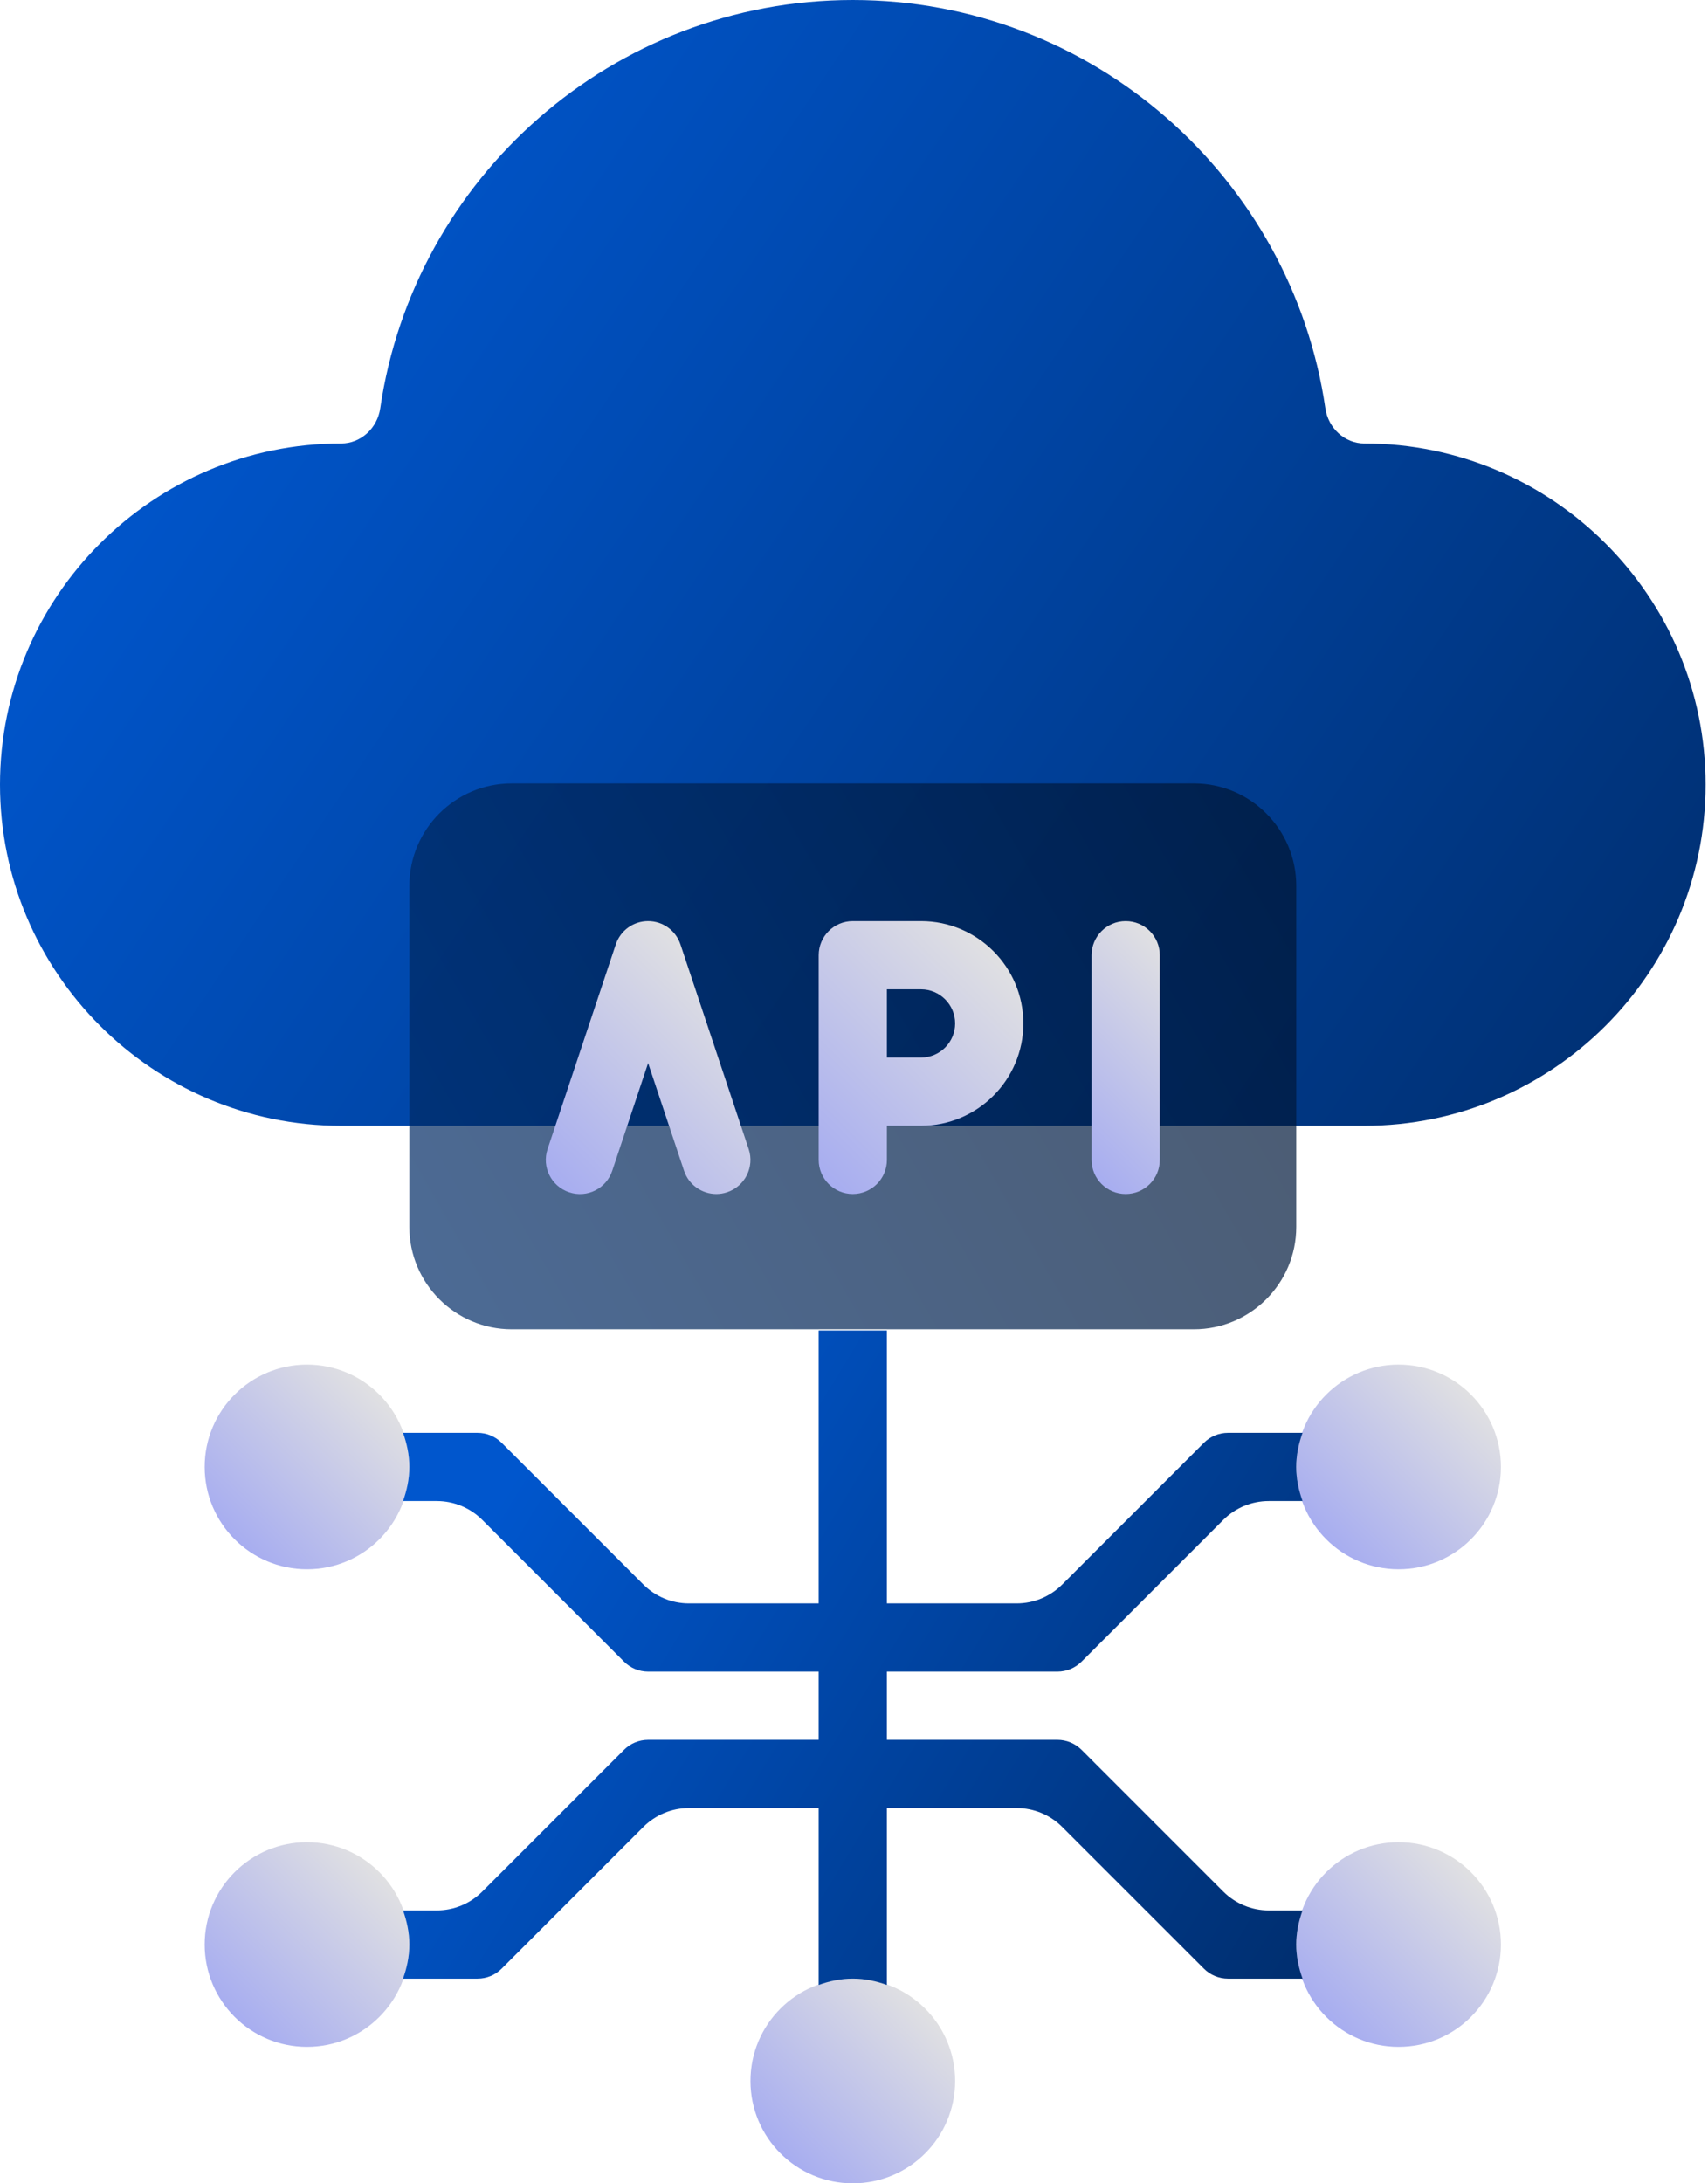 <svg width="133" height="170" viewBox="0 0 133 170" fill="none" xmlns="http://www.w3.org/2000/svg">
<path d="M66.406 0C85.08 0 100.584 13.838 103.205 31.797C103.428 33.329 104.701 34.531 106.25 34.531C120.897 34.531 132.812 46.447 132.812 61.094C132.812 75.74 120.897 87.656 106.25 87.656H100.938H31.875H26.562C11.916 87.656 0 75.74 0 61.094C0 46.447 11.916 34.531 26.562 34.531C28.111 34.531 29.384 33.329 29.608 31.797C32.228 13.838 47.733 0 66.406 0Z" fill="url(#paint0_linear_8_17)"/>
<path d="M92.969 61H39.844C35.45 61 31.875 64.575 31.875 68.969V95.531C31.875 99.925 35.45 103.5 39.844 103.5H92.969C97.362 103.5 100.938 99.925 100.938 95.531V68.969C100.938 64.575 97.362 61 92.969 61Z" fill="url(#paint1_linear_8_17)" fill-opacity="0.7"/>
<path d="M71.719 71.719H66.406C64.937 71.719 63.75 72.909 63.75 74.375V90.312C63.75 91.781 64.937 92.969 66.406 92.969C67.875 92.969 69.062 91.781 69.062 90.312V87.656H71.719C76.112 87.656 79.688 84.081 79.688 79.688C79.688 75.294 76.112 71.719 71.719 71.719ZM71.719 82.344H69.062V77.031H71.719C73.185 77.031 74.375 78.224 74.375 79.688C74.375 81.151 73.185 82.344 71.719 82.344Z" fill="url(#paint2_linear_8_17)"/>
<path d="M87.656 71.719C86.187 71.719 85 72.909 85 74.375V90.312C85 91.781 86.187 92.969 87.656 92.969C89.125 92.969 90.312 91.781 90.312 90.312V74.375C90.312 72.909 89.125 71.719 87.656 71.719Z" fill="url(#paint3_linear_8_17)"/>
<path d="M52.986 73.536C52.625 72.449 51.613 71.719 50.468 71.719C49.323 71.719 48.309 72.449 47.95 73.536L42.638 89.473C42.173 90.865 42.924 92.371 44.316 92.833C45.716 93.306 47.214 92.546 47.676 91.154L50.468 82.774L53.263 91.152C53.632 92.265 54.668 92.969 55.781 92.969C56.057 92.969 56.341 92.924 56.62 92.831C58.009 92.368 58.764 90.865 58.299 89.471L52.986 73.536Z" fill="url(#paint4_linear_8_17)"/>
<path d="M66.406 170C70.807 170 74.375 166.432 74.375 162.031C74.375 157.63 70.807 154.062 66.406 154.062C62.005 154.062 58.438 157.63 58.438 162.031C58.438 166.432 62.005 170 66.406 170Z" fill="url(#paint5_linear_8_17)"/>
<path d="M108.906 159.375C113.307 159.375 116.875 155.807 116.875 151.406C116.875 147.005 113.307 143.438 108.906 143.438C104.505 143.438 100.938 147.005 100.938 151.406C100.938 155.807 104.505 159.375 108.906 159.375Z" fill="url(#paint6_linear_8_17)"/>
<path d="M23.906 159.375C28.307 159.375 31.875 155.807 31.875 151.406C31.875 147.005 28.307 143.438 23.906 143.438C19.505 143.438 15.938 147.005 15.938 151.406C15.938 155.807 19.505 159.375 23.906 159.375Z" fill="url(#paint7_linear_8_17)"/>
<path d="M108.906 122.188C113.307 122.188 116.875 118.62 116.875 114.219C116.875 109.818 113.307 106.25 108.906 106.25C104.505 106.25 100.938 109.818 100.938 114.219C100.938 118.62 104.505 122.188 108.906 122.188Z" fill="url(#paint8_linear_8_17)"/>
<path d="M23.906 122.188C28.307 122.188 31.875 118.62 31.875 114.219C31.875 109.818 28.307 106.25 23.906 106.25C19.505 106.25 15.938 109.818 15.938 114.219C15.938 118.62 19.505 122.188 23.906 122.188Z" fill="url(#paint9_linear_8_17)"/>
<g filter="url(#filter0_ii_8_17)">
<path d="M82.343 130.156C83.049 130.156 83.722 129.877 84.221 129.378L95.259 118.339C96.197 117.402 97.469 116.875 98.795 116.875H101.428C101.128 116.041 100.937 115.156 100.937 114.219C100.937 113.281 101.128 112.397 101.428 111.562H95.624C94.918 111.562 94.243 111.841 93.746 112.341L82.708 123.379C81.77 124.317 80.498 124.844 79.172 124.844H69.062V103.594H63.749V124.844H53.639C52.313 124.844 51.041 124.317 50.103 123.379L39.065 112.341C38.565 111.841 37.893 111.562 37.187 111.562H31.383C31.683 112.397 31.874 113.281 31.874 114.219C31.874 115.156 31.683 116.041 31.383 116.875H34.016C35.342 116.875 36.614 117.402 37.551 118.339L48.59 129.378C49.087 129.877 49.761 130.156 50.468 130.156H63.749V135.469H50.468C49.761 135.469 49.087 135.748 48.59 136.247L37.551 147.286C36.614 148.223 35.342 148.75 34.016 148.75H31.383C31.683 149.584 31.874 150.469 31.874 151.406C31.874 152.344 31.683 153.228 31.383 154.062H37.187C37.893 154.062 38.565 153.784 39.065 153.284L50.103 142.246C51.041 141.308 52.313 140.781 53.639 140.781H63.749V154.554C64.583 154.254 65.468 154.062 66.406 154.062C67.341 154.062 68.225 154.254 69.062 154.554V140.781H79.172C80.498 140.781 81.77 141.308 82.708 142.246L93.746 153.284C94.243 153.784 94.918 154.062 95.624 154.062H101.428C101.128 153.228 100.937 152.344 100.937 151.406C100.937 150.469 101.128 149.584 101.428 148.75H98.795C97.469 148.75 96.197 148.223 95.259 147.286L84.221 136.247C83.722 135.748 83.049 135.469 82.343 135.469H69.062V130.156H82.343Z" fill="url(#paint10_linear_8_17)"/>
</g>
<defs>
<filter id="filter0_ii_8_17" x="29.383" y="102.594" width="74.045" height="52.96" filterUnits="userSpaceOnUse" color-interpolation-filters="sRGB">
<feFlood flood-opacity="0" result="BackgroundImageFix"/>
<feBlend mode="normal" in="SourceGraphic" in2="BackgroundImageFix" result="shape"/>
<feColorMatrix in="SourceAlpha" type="matrix" values="0 0 0 0 0 0 0 0 0 0 0 0 0 0 0 0 0 0 127 0" result="hardAlpha"/>
<feOffset dx="2" dy="1"/>
<feGaussianBlur stdDeviation="1"/>
<feComposite in2="hardAlpha" operator="arithmetic" k2="-1" k3="1"/>
<feColorMatrix type="matrix" values="0 0 0 0 1 0 0 0 0 1 0 0 0 0 1 0 0 0 0.18 0"/>
<feBlend mode="normal" in2="shape" result="effect1_innerShadow_8_17"/>
<feColorMatrix in="SourceAlpha" type="matrix" values="0 0 0 0 0 0 0 0 0 0 0 0 0 0 0 0 0 0 127 0" result="hardAlpha"/>
<feOffset dx="-2" dy="-1"/>
<feGaussianBlur stdDeviation="1"/>
<feComposite in2="hardAlpha" operator="arithmetic" k2="-1" k3="1"/>
<feColorMatrix type="matrix" values="0 0 0 0 0.062 0 0 0 0 0.062 0 0 0 0 0.062 0 0 0 0.18 0"/>
<feBlend mode="normal" in2="effect1_innerShadow_8_17" result="effect2_innerShadow_8_17"/>
</filter>
<linearGradient id="paint0_linear_8_17" x1="150.906" y1="98" x2="17.886" y2="8.396" gradientUnits="userSpaceOnUse">
<stop stop-color="#002860"/>
<stop offset="0.969" stop-color="#0056CD"/>
</linearGradient>
<linearGradient id="paint1_linear_8_17" x1="103.786" y1="58.609" x2="28.501" y2="101.833" gradientUnits="userSpaceOnUse">
<stop stop-color="#00132E"/>
<stop offset="0.969" stop-color="#002C69"/>
</linearGradient>
<linearGradient id="paint2_linear_8_17" x1="61.092" y1="88.756" x2="76.572" y2="73.276" gradientUnits="userSpaceOnUse">
<stop stop-color="#A7ADF0"/>
<stop offset="1" stop-color="#E0E0E2"/>
</linearGradient>
<linearGradient id="paint3_linear_8_17" x1="81.793" y1="88.207" x2="93.519" y2="76.481" gradientUnits="userSpaceOnUse">
<stop stop-color="#A7ADF0"/>
<stop offset="1" stop-color="#E0E0E2"/>
</linearGradient>
<linearGradient id="paint4_linear_8_17" x1="43.277" y1="92.191" x2="57.659" y2="77.809" gradientUnits="userSpaceOnUse">
<stop stop-color="#A7ADF0"/>
<stop offset="1" stop-color="#E0E0E2"/>
</linearGradient>
<linearGradient id="paint5_linear_8_17" x1="60.774" y1="167.664" x2="72.039" y2="156.399" gradientUnits="userSpaceOnUse">
<stop stop-color="#A7ADF0"/>
<stop offset="1" stop-color="#E0E0E2"/>
</linearGradient>
<linearGradient id="paint6_linear_8_17" x1="103.274" y1="157.039" x2="114.539" y2="145.774" gradientUnits="userSpaceOnUse">
<stop stop-color="#A7ADF0"/>
<stop offset="1" stop-color="#E0E0E2"/>
</linearGradient>
<linearGradient id="paint7_linear_8_17" x1="18.274" y1="157.039" x2="29.539" y2="145.774" gradientUnits="userSpaceOnUse">
<stop stop-color="#A7ADF0"/>
<stop offset="1" stop-color="#E0E0E2"/>
</linearGradient>
<linearGradient id="paint8_linear_8_17" x1="103.274" y1="119.851" x2="114.539" y2="108.586" gradientUnits="userSpaceOnUse">
<stop stop-color="#A7ADF0"/>
<stop offset="1" stop-color="#E0E0E2"/>
</linearGradient>
<linearGradient id="paint9_linear_8_17" x1="18.274" y1="119.851" x2="29.539" y2="108.586" gradientUnits="userSpaceOnUse">
<stop stop-color="#A7ADF0"/>
<stop offset="1" stop-color="#E0E0E2"/>
</linearGradient>
<linearGradient id="paint10_linear_8_17" x1="110.971" y1="160.567" x2="36.713" y2="115.19" gradientUnits="userSpaceOnUse">
<stop stop-color="#002860"/>
<stop offset="0.969" stop-color="#0056CD"/>
</linearGradient>
</defs>
</svg>
